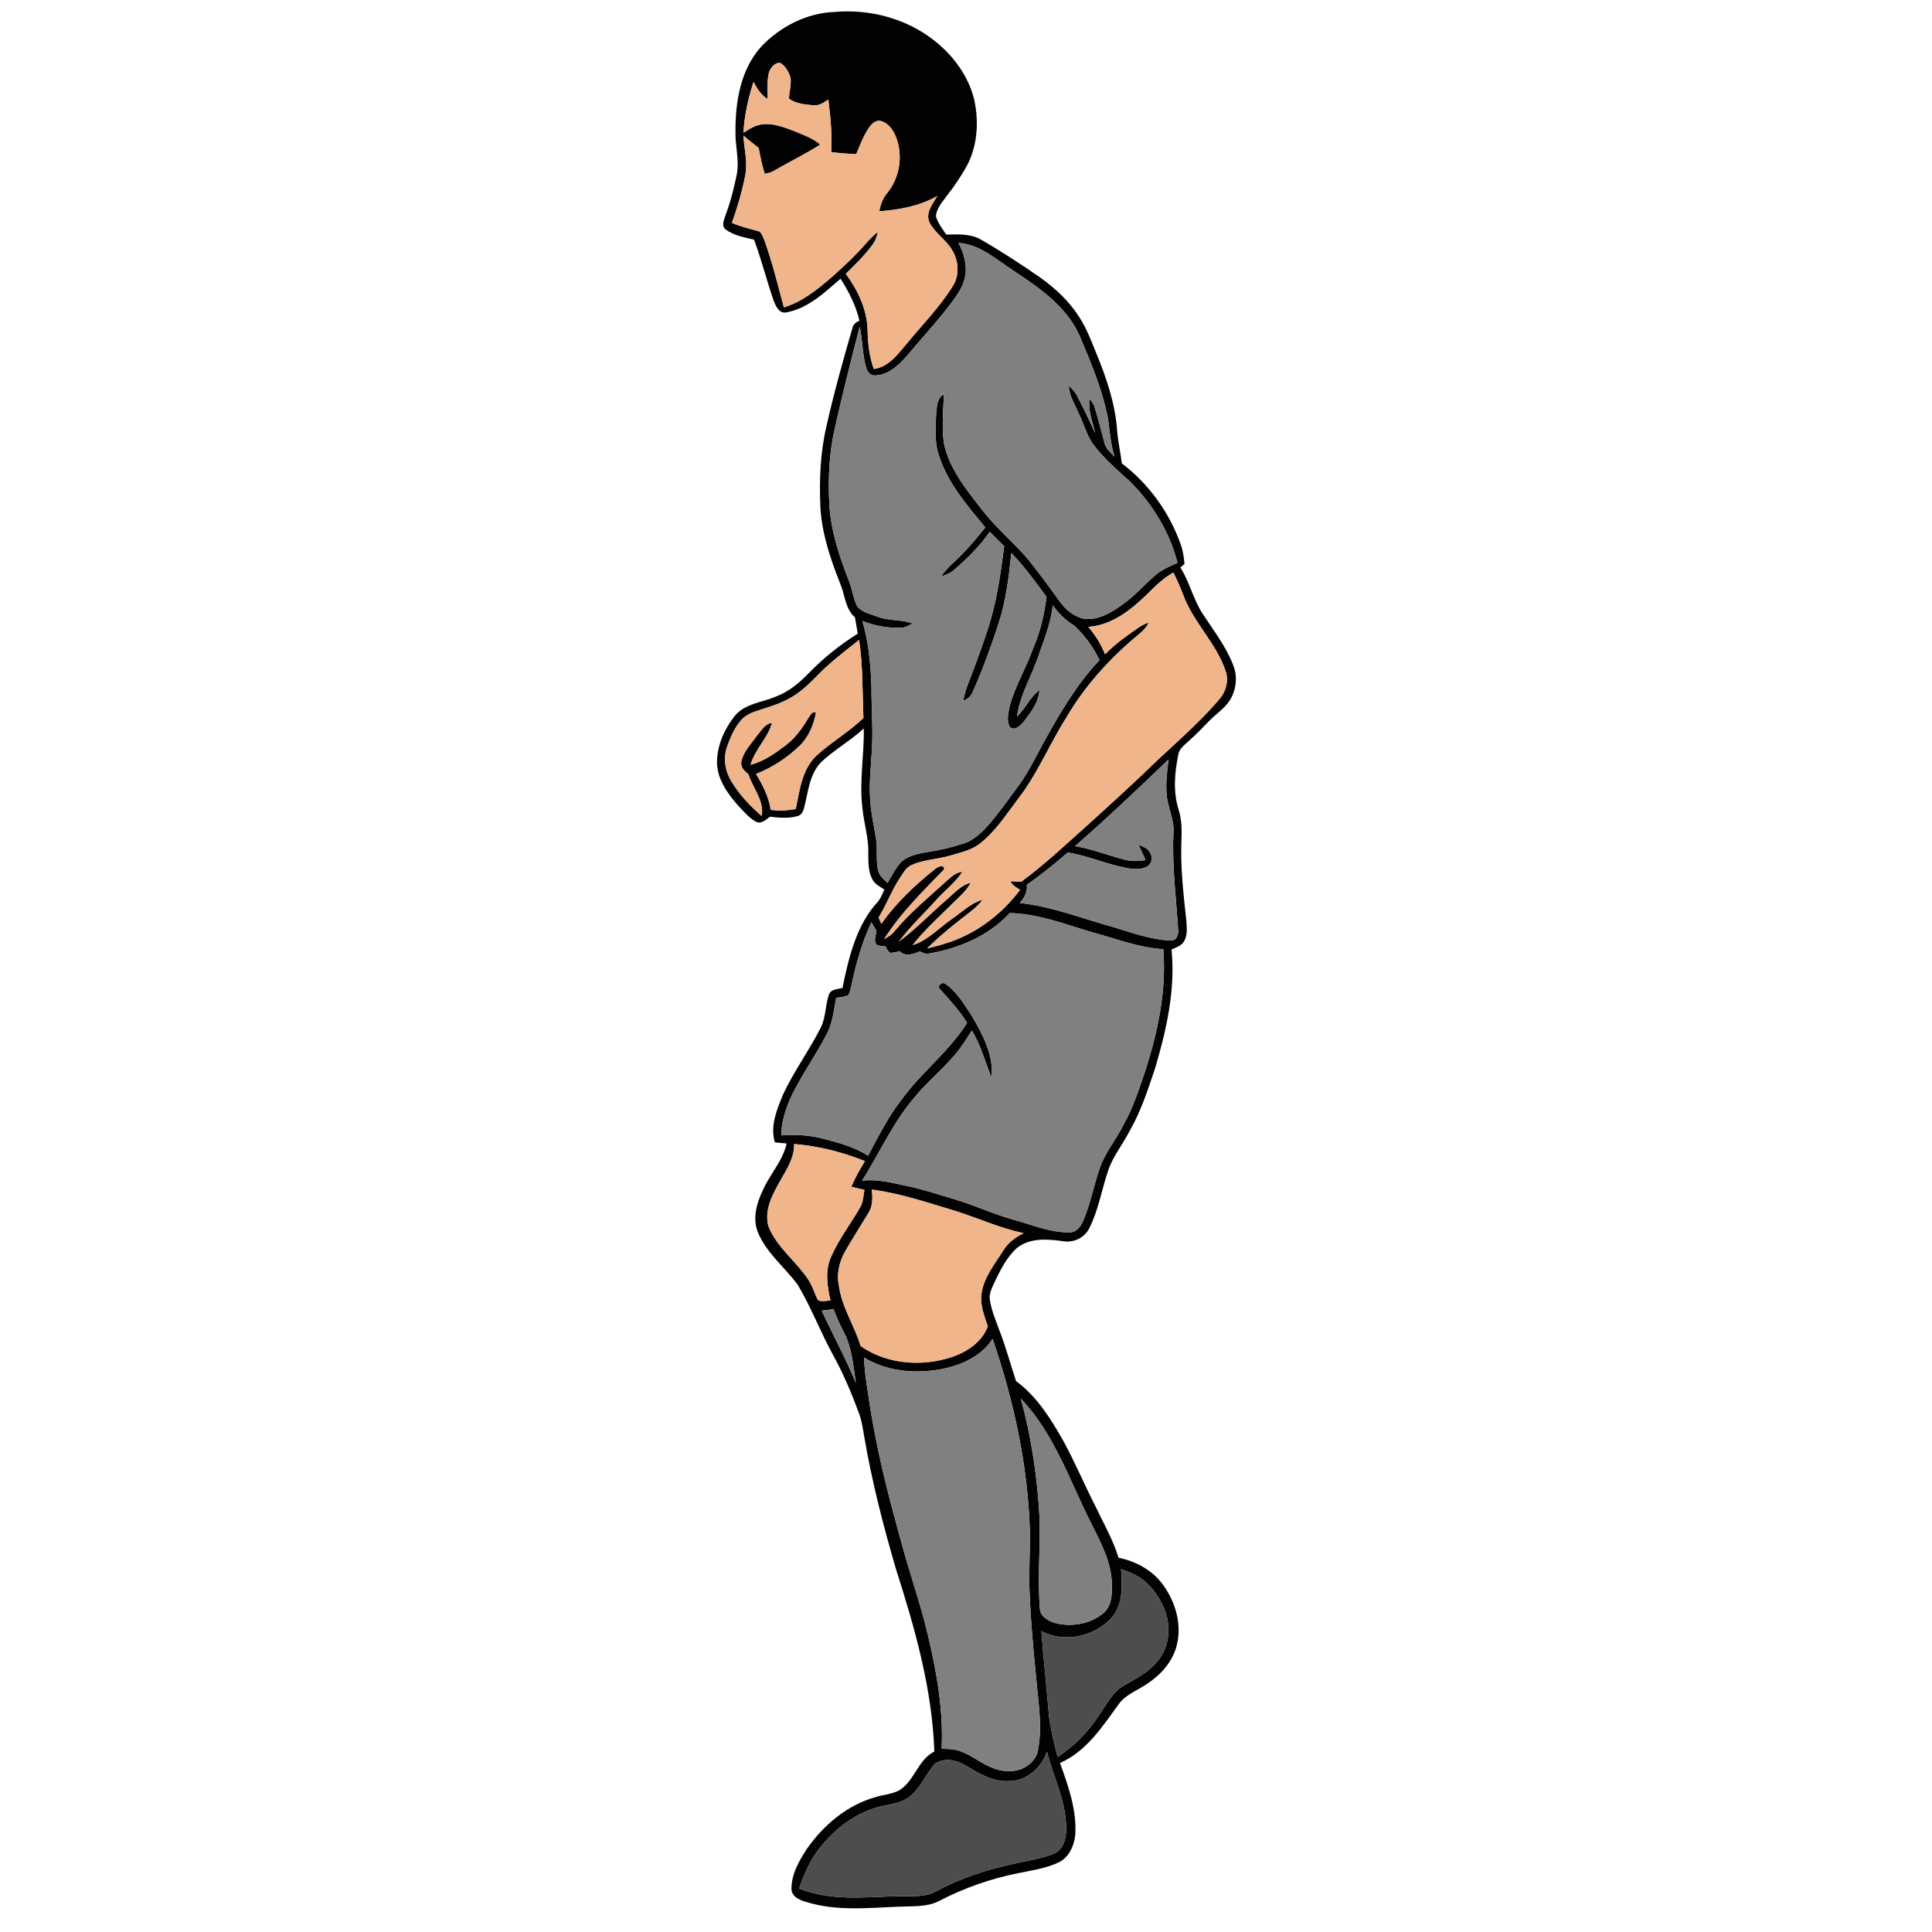 <?xml version="1.0" encoding="UTF-8" ?>
<!DOCTYPE svg PUBLIC "-//W3C//DTD SVG 1.1//EN" "http://www.w3.org/Graphics/SVG/1.1/DTD/svg11.dtd">
<svg width="1000pt" height="1000pt" viewBox="0 0 1000 1000" version="1.1" xmlns="http://www.w3.org/2000/svg">
	<g id="#020202ff">
		<path fill="#020202" opacity="1.00"
			d=" M 394.13 24.00 C 403.95 13.70 417.62 6.71 431.98 6.18 C 450.29 4.55 469.36 9.65 483.81 21.17 C 493.67 29.00 501.57 39.79 504.39 52.20 C 506.72 63.56 505.87 75.95 500.22 86.25 C 497.25 91.46 493.96 96.50 490.19 101.17 C 487.87 104.47 484.67 107.76 484.46 111.99 C 485.44 115.49 487.78 118.39 489.73 121.40 C 495.59 121.34 501.89 120.85 507.25 123.74 C 517.95 129.88 528.30 136.61 538.43 143.66 C 546.32 149.29 553.56 156.04 558.74 164.30 C 562.43 170.01 564.81 176.41 567.37 182.67 C 572.70 195.60 577.31 209.08 578.25 223.14 C 578.71 228.75 579.99 234.24 580.64 239.83 C 594.47 250.33 605.10 264.97 610.95 281.30 C 612.26 284.70 612.78 288.32 613.10 291.93 C 612.37 292.53 611.66 293.13 610.94 293.74 C 615.76 301.22 617.56 310.16 622.45 317.61 C 628.10 326.33 634.66 334.64 638.36 344.46 C 640.71 350.32 639.86 357.22 636.53 362.53 C 633.81 366.75 629.46 369.45 626.03 373.01 C 622.58 376.52 619.20 380.11 615.49 383.35 C 613.24 385.56 610.20 387.51 609.83 390.93 C 607.94 400.13 607.18 409.93 610.03 419.03 C 611.68 424.18 611.75 429.63 611.51 434.98 C 610.91 449.05 612.60 463.08 614.10 477.04 C 614.28 480.56 614.76 484.54 612.60 487.60 C 611.19 489.76 608.55 490.42 606.37 491.48 C 608.47 512.29 603.77 533.08 597.88 552.91 C 594.15 564.06 590.51 575.36 584.59 585.59 C 581.10 592.40 576.10 598.45 573.62 605.77 C 570.22 615.72 568.60 626.34 563.79 635.77 C 561.31 640.79 555.50 643.44 550.05 642.42 C 542.00 641.27 532.84 640.61 526.14 646.13 C 520.98 650.94 517.77 657.40 514.76 663.68 C 513.46 666.62 511.73 669.71 512.39 673.06 C 513.24 678.47 515.48 683.54 517.32 688.68 C 520.64 697.24 523.02 706.13 525.90 714.86 C 536.63 722.69 543.84 734.30 550.31 745.69 C 556.43 756.84 561.34 768.60 567.14 779.92 C 571.28 788.62 576.13 797.03 578.96 806.30 C 588.10 808.11 596.89 812.97 602.29 820.72 C 608.63 829.65 611.92 841.32 608.96 852.10 C 606.76 860.37 600.65 867.02 593.63 871.63 C 588.53 875.13 582.19 877.22 578.65 882.62 C 570.38 894.05 562.09 906.67 548.65 912.51 C 552.98 924.51 557.45 936.96 556.55 949.93 C 555.89 955.69 553.00 961.93 547.34 964.26 C 540.96 967.10 534.00 968.15 527.21 969.51 C 512.88 972.36 498.95 977.23 486.00 983.98 C 481.69 986.23 476.75 986.56 472.00 986.72 C 454.36 986.89 436.35 989.81 419.06 984.97 C 415.33 983.92 410.23 982.62 409.65 978.05 C 409.52 970.21 413.60 963.10 417.79 956.75 C 426.41 944.50 438.64 934.21 453.27 930.16 C 457.37 928.89 461.83 928.66 465.64 926.56 C 473.45 921.59 475.16 910.83 483.60 906.59 C 482.53 874.26 473.58 842.91 463.80 812.29 C 457.11 789.52 451.21 766.49 447.23 743.08 C 446.55 739.14 446.01 735.14 444.57 731.40 C 440.72 720.99 436.40 710.73 431.01 701.01 C 424.56 689.23 419.82 676.57 412.92 665.04 C 406.18 655.83 396.59 648.53 392.23 637.69 C 389.39 630.49 391.70 622.60 394.90 615.94 C 398.55 607.68 405.18 600.86 407.17 591.86 C 405.13 591.68 403.11 591.51 401.09 591.30 C 398.52 583.04 401.98 574.64 405.08 567.04 C 410.64 554.77 418.78 543.91 424.82 531.89 C 427.48 526.60 427.14 520.47 428.98 514.95 C 429.99 511.95 433.48 511.96 436.05 511.41 C 439.31 495.54 443.22 478.64 454.64 466.45 C 456.01 464.63 456.79 462.47 457.75 460.43 C 455.35 458.88 452.52 457.51 451.33 454.74 C 448.81 449.53 449.62 443.62 449.38 438.04 C 448.90 431.33 446.99 424.82 446.39 418.12 C 444.65 404.44 447.38 390.75 447.08 377.05 C 440.26 383.39 432.02 387.96 425.21 394.30 C 418.83 400.65 418.34 410.20 416.12 418.43 C 415.68 420.22 414.60 422.05 412.65 422.45 C 408.05 423.72 403.21 423.26 398.53 422.73 C 396.50 424.21 394.22 426.61 391.47 425.42 C 387.89 423.56 385.28 420.32 382.51 417.47 C 376.70 410.96 370.95 403.17 371.12 394.02 C 371.33 385.41 375.07 377.08 380.42 370.44 C 385.70 364.11 394.47 363.63 401.58 360.55 C 408.20 358.10 413.71 353.50 418.56 348.49 C 426.14 340.63 434.74 333.77 443.98 327.97 C 443.51 325.15 443.03 322.33 442.51 319.52 C 437.39 315.10 437.43 307.96 434.91 302.15 C 429.86 289.44 425.41 276.26 424.62 262.50 C 424.00 248.45 424.58 234.23 427.79 220.49 C 431.62 203.50 436.29 186.71 441.16 169.99 C 441.44 167.92 443.10 166.79 444.85 165.97 C 443.03 158.17 439.34 150.99 435.07 144.27 C 426.78 151.45 418.18 159.67 407.00 161.70 C 403.28 162.48 401.51 158.40 400.44 155.61 C 396.81 145.17 394.17 134.40 390.29 124.04 C 385.19 122.82 379.68 121.92 375.43 118.64 C 373.26 116.76 374.82 113.80 375.46 111.58 C 378.04 104.75 379.84 97.67 381.31 90.53 C 382.83 83.02 380.46 75.49 380.67 67.94 C 380.63 52.49 383.34 35.82 394.13 24.00 M 397.96 37.77 C 396.88 42.16 397.55 46.74 397.21 51.21 C 393.91 49.10 391.80 45.79 390.01 42.40 C 387.33 50.95 385.23 59.74 384.84 68.72 C 387.90 66.71 391.13 64.62 394.88 64.31 C 400.54 63.69 405.94 65.94 411.14 67.86 C 415.79 69.81 420.69 71.48 424.56 74.84 C 416.76 79.84 408.40 83.85 400.41 88.51 C 399.01 89.36 397.38 89.65 395.79 89.92 C 394.42 85.55 393.55 81.05 392.67 76.57 C 390.00 74.49 387.36 72.35 384.77 70.18 C 385.19 76.80 386.97 83.43 385.88 90.07 C 384.29 98.69 381.75 107.09 378.86 115.35 C 383.45 117.42 388.39 118.42 393.18 119.86 C 394.48 121.09 395.01 122.87 395.69 124.49 C 399.78 135.79 402.59 147.49 405.73 159.08 C 415.25 156.23 423.06 149.86 430.45 143.47 C 436.82 137.83 443.04 132.00 448.62 125.57 C 450.34 123.54 452.24 121.65 454.38 120.06 C 453.82 122.38 453.14 124.73 451.64 126.64 C 447.58 132.14 442.68 136.95 437.80 141.73 C 444.05 150.24 448.81 160.26 449.08 170.99 C 449.19 177.76 449.97 184.58 452.28 190.98 C 459.55 190.04 464.28 183.93 468.66 178.69 C 476.88 168.54 486.26 159.24 493.15 148.08 C 496.83 142.42 496.19 134.87 492.72 129.28 C 489.54 123.94 483.81 120.58 481.01 114.99 C 478.94 110.08 482.79 105.47 485.14 101.47 C 476.03 106.62 465.47 108.66 455.12 109.34 C 455.72 105.97 456.89 102.68 459.11 100.04 C 465.82 91.94 467.59 80.12 463.56 70.42 C 462.12 67.06 459.72 63.63 455.99 62.67 C 453.39 61.87 451.27 64.06 449.89 65.95 C 446.95 70.19 445.17 75.09 443.18 79.81 C 438.84 79.59 434.51 79.30 430.21 78.71 C 430.81 69.61 429.83 60.51 428.73 51.49 C 426.45 53.10 423.96 54.79 421.02 54.47 C 416.70 54.13 412.01 53.71 408.39 51.12 C 408.41 47.43 409.76 43.77 409.12 40.09 C 408.19 37.17 406.58 34.25 403.92 32.59 C 400.93 32.28 398.66 35.14 397.96 37.77 M 496.12 125.75 C 499.17 131.45 500.92 138.14 499.25 144.55 C 497.58 150.45 493.55 155.25 489.90 160.04 C 483.32 168.37 476.11 176.18 469.31 184.32 C 465.06 189.13 459.78 194.17 452.97 194.34 C 450.37 194.56 448.73 192.14 448.20 189.91 C 446.33 183.10 446.50 175.96 444.97 169.09 C 440.56 186.32 436.18 203.56 432.28 220.91 C 429.18 234.03 428.56 247.63 429.27 261.06 C 430.04 274.71 434.40 287.81 439.32 300.46 C 441.23 304.88 441.53 309.91 443.88 314.14 C 446.71 317.17 451.05 317.98 454.80 319.37 C 460.47 321.44 466.73 320.57 472.37 322.73 C 470.66 323.53 469.03 324.71 467.09 324.82 C 460.04 325.32 452.96 323.98 446.39 321.44 C 449.68 332.65 450.74 344.36 451.07 355.99 C 451.04 366.32 451.90 376.66 451.36 386.99 C 450.91 396.30 449.64 405.62 450.49 414.94 C 450.93 421.45 452.43 427.81 453.45 434.24 C 454.34 439.74 453.21 445.41 454.62 450.85 C 455.25 453.50 457.60 455.14 459.38 457.01 C 461.73 453.20 463.61 448.97 466.84 445.79 C 470.82 442.50 476.14 441.68 481.08 440.83 C 487.11 439.96 493.02 438.43 498.82 436.57 C 503.87 434.96 507.82 431.17 511.32 427.33 C 516.97 420.89 521.87 413.83 526.98 406.96 C 532.81 399.09 536.83 390.13 541.66 381.66 C 549.49 367.50 557.95 353.48 569.11 341.65 C 565.90 335.03 561.51 328.94 556.13 323.94 C 551.71 321.16 547.86 317.60 544.93 313.26 C 544.01 322.42 540.41 330.99 537.46 339.63 C 533.93 350.09 527.90 359.76 526.40 370.86 C 530.82 366.75 533.06 360.74 538.04 357.22 C 537.62 363.62 533.47 368.87 529.72 373.76 C 528.05 375.64 525.26 378.50 522.71 376.34 C 520.77 373.03 521.94 368.91 522.63 365.39 C 525.53 354.81 531.38 345.36 534.95 335.02 C 538.56 326.73 540.53 317.88 541.68 308.95 C 535.94 301.14 530.26 293.25 523.47 286.30 C 522.21 298.57 520.72 310.91 516.88 322.68 C 513.01 334.53 508.74 346.27 503.69 357.67 C 502.82 360.04 501.09 361.91 498.61 362.63 C 499.39 357.36 501.70 352.54 503.53 347.58 C 506.70 338.91 509.98 330.27 512.59 321.40 C 516.30 308.79 518.05 295.72 519.77 282.72 C 517.29 280.24 514.79 277.77 512.31 275.30 C 507.16 282.66 500.74 289.05 493.95 294.89 C 492.03 296.65 489.58 297.62 487.12 298.35 C 490.04 293.93 494.30 290.70 497.92 286.90 C 502.28 282.57 506.09 277.73 509.98 272.99 C 500.62 261.68 490.63 250.16 486.04 235.96 C 483.50 228.62 484.18 220.76 484.62 213.16 C 484.99 209.85 485.16 205.75 488.59 204.09 C 488.19 212.42 487.48 220.83 488.52 229.15 C 491.15 242.25 499.81 252.93 507.81 263.22 C 514.49 272.09 523.02 279.29 530.43 287.52 C 536.93 295.16 542.72 303.36 548.63 311.46 C 551.62 315.60 555.90 319.13 560.96 320.26 C 568.41 321.18 575.22 317.13 581.00 312.90 C 587.03 308.68 591.88 303.11 597.36 298.27 C 600.86 295.11 605.20 293.20 609.45 291.29 C 605.39 275.33 596.47 260.74 584.80 249.19 C 578.32 243.33 571.65 237.57 566.30 230.62 C 562.61 225.81 561.14 219.84 558.57 214.46 C 556.52 209.63 553.40 205.06 553.21 199.65 C 554.83 201.09 556.39 202.68 557.37 204.64 C 560.75 211.04 563.84 217.58 566.88 224.15 C 565.46 218.32 563.17 212.51 563.88 206.41 C 564.83 207.63 565.97 208.81 566.45 210.33 C 568.43 216.58 569.98 222.96 571.69 229.29 C 572.36 232.29 574.90 234.22 576.86 236.37 C 574.94 230.11 574.37 223.59 573.57 217.13 C 570.70 201.91 564.60 187.56 558.61 173.37 C 551.81 158.52 537.92 148.98 524.75 140.24 C 515.79 134.44 507.31 126.47 496.12 125.75 M 593.66 307.67 C 585.33 315.77 575.36 323.67 563.29 324.47 C 566.98 328.67 569.89 333.49 571.98 338.67 C 577.20 333.21 583.42 328.92 589.60 324.65 C 591.14 323.59 592.85 322.85 594.60 322.20 C 593.41 324.67 591.52 326.67 589.40 328.35 C 574.58 340.62 561.41 355.08 551.73 371.77 C 543.02 385.54 536.87 400.87 526.77 413.75 C 520.80 421.65 515.35 430.21 507.48 436.41 C 502.98 440.12 497.12 441.27 491.67 442.89 C 485.11 444.87 478.00 444.87 471.73 447.81 C 468.79 449.12 467.35 452.15 465.65 454.68 C 461.41 461.08 458.82 468.38 454.77 474.89 C 455.23 475.98 455.69 477.07 456.15 478.17 C 463.83 467.32 473.58 458.10 483.94 449.85 C 485.19 448.79 488.68 446.99 488.70 449.98 C 477.66 461.33 466.14 472.60 457.64 486.06 C 459.59 484.96 461.59 483.83 462.97 482.01 C 470.82 472.51 480.41 464.69 489.47 456.40 C 492.04 454.23 494.53 451.46 498.13 451.26 C 494.39 457.02 488.72 461.12 484.23 466.24 C 477.93 473.27 470.92 479.70 465.35 487.35 C 474.00 480.81 481.60 472.97 489.76 465.83 C 493.73 462.56 497.18 458.17 502.41 456.93 C 500.06 461.52 495.91 464.72 492.36 468.32 C 485.52 475.11 478.30 481.57 472.37 489.20 C 480.32 486.72 485.96 480.29 492.65 475.69 C 497.81 472.16 502.42 467.48 508.55 465.68 C 506.01 469.41 502.21 471.93 498.74 474.70 C 492.21 479.78 485.76 484.98 479.95 490.88 C 483.05 490.16 486.14 489.36 489.17 488.38 C 504.71 483.72 518.30 473.48 527.98 460.58 C 526.10 459.34 523.94 458.32 522.97 456.16 C 524.82 456.19 526.68 456.28 528.54 456.41 C 534.48 452.12 540.02 447.33 545.59 442.58 C 560.90 428.92 576.18 415.20 591.11 401.12 C 604.50 387.82 619.34 375.93 631.52 361.43 C 634.68 357.57 636.05 352.23 634.40 347.43 C 629.60 332.90 617.65 322.18 612.40 307.88 C 610.90 303.95 609.20 300.11 607.34 296.34 C 602.13 299.28 597.83 303.45 593.66 307.67 M 429.51 343.53 C 423.62 348.61 418.73 354.81 412.29 359.24 C 406.67 363.19 400.06 365.35 393.56 367.38 C 389.99 368.51 386.22 369.77 383.68 372.69 C 380.19 376.64 378.06 381.59 376.33 386.52 C 374.23 392.40 375.33 399.08 378.52 404.36 C 382.62 411.25 388.25 417.10 394.25 422.37 C 395.71 414.39 389.59 407.95 387.36 400.75 C 385.32 399.11 383.04 396.97 383.76 394.05 C 384.86 388.87 388.82 385.01 391.77 380.81 C 394.02 378.23 395.86 374.64 399.60 374.09 C 397.49 382.13 390.65 387.86 388.50 395.85 C 395.32 394.10 401.17 389.93 406.70 385.73 C 411.68 381.94 415.37 376.81 418.50 371.46 C 419.47 370.27 420.33 367.94 422.33 368.76 C 421.24 375.36 418.40 381.85 413.43 386.45 C 407.06 392.50 399.53 397.39 391.34 400.59 C 394.78 406.35 397.95 412.45 398.92 419.18 C 403.24 419.74 407.62 419.59 411.89 418.71 C 413.89 408.99 415.11 397.96 422.86 390.87 C 430.48 383.98 439.48 378.79 446.90 371.64 C 446.35 358.16 446.70 344.63 444.64 331.25 C 439.52 335.25 434.42 339.28 429.51 343.53 M 556.44 437.95 C 565.22 439.39 573.49 442.77 582.08 444.93 C 585.63 445.91 589.34 445.77 592.94 445.17 C 591.74 442.51 590.53 439.86 589.30 437.23 C 591.38 438.12 593.85 438.81 595.03 440.96 C 596.65 443.12 596.50 446.61 594.18 448.23 C 591.07 450.39 587.01 449.85 583.48 449.36 C 573.01 447.46 563.22 442.94 552.69 441.25 C 545.86 447.14 538.84 452.82 531.46 458.02 C 531.93 461.64 530.18 464.75 527.86 467.36 C 544.56 469.21 560.24 475.44 576.32 479.87 C 586.04 482.87 595.82 486.37 606.07 486.82 C 609.05 486.96 610.13 483.50 609.79 481.08 C 608.71 464.39 606.57 447.72 607.38 430.96 C 607.89 424.04 604.23 417.80 603.84 410.99 C 603.32 405.01 604.08 399.03 604.84 393.10 C 588.99 408.36 573.02 423.50 556.44 437.95 M 479.92 493.70 C 478.53 493.76 477.34 492.89 476.10 492.43 C 472.74 493.88 468.75 495.38 465.74 492.39 C 464.16 492.71 462.58 493.09 460.98 493.24 C 459.57 492.62 459.04 491.09 458.32 489.88 C 456.84 489.60 455.20 489.84 453.87 489.06 C 451.90 487.07 453.38 484.26 453.68 481.93 C 452.80 480.40 451.93 478.87 451.06 477.35 C 446.03 487.97 442.92 499.38 440.53 510.85 C 440.18 512.29 439.82 513.75 439.11 515.07 C 437.19 516.12 434.89 516.05 432.79 516.50 C 431.62 522.74 431.03 529.26 428.06 534.98 C 424.92 541.09 421.28 546.92 417.74 552.80 C 411.32 563.47 404.59 574.86 404.39 587.68 C 411.03 587.20 417.76 587.40 424.27 588.96 C 432.92 591.09 441.73 593.36 449.33 598.18 C 454.68 588.16 459.75 577.87 466.83 568.91 C 477.05 554.86 491.29 544.21 500.57 529.40 C 496.60 523.13 491.64 517.63 486.68 512.16 C 484.45 510.51 487.80 507.62 489.56 509.40 C 495.51 513.50 499.15 520.06 503.09 525.96 C 508.70 535.60 514.47 546.28 513.25 557.82 C 509.85 549.66 507.69 540.98 503.00 533.39 C 500.51 537.37 498.03 541.37 495.04 545.00 C 488.31 553.25 479.88 559.92 473.18 568.20 C 462.10 581.11 455.26 596.86 446.22 611.13 C 454.31 610.11 462.22 612.35 470.07 613.98 C 478.29 615.72 486.26 618.45 494.32 620.81 C 504.64 623.89 514.42 628.51 524.80 631.40 C 534.41 634.00 543.86 638.15 554.01 637.84 C 557.40 637.69 559.52 634.57 560.72 631.73 C 564.38 623.07 566.09 613.76 569.13 604.89 C 571.87 596.69 577.61 590.02 581.43 582.35 C 586.41 573.65 589.41 564.05 592.69 554.64 C 599.22 534.25 603.84 512.80 602.12 491.28 C 589.72 490.61 578.10 486.01 566.24 482.81 C 551.94 478.66 537.71 472.92 522.65 472.61 C 511.55 484.62 495.83 491.16 479.92 493.70 M 411.05 592.14 C 411.17 597.82 408.63 602.96 405.81 607.71 C 401.33 615.85 395.21 624.82 397.68 634.56 C 401.85 645.42 411.76 652.48 418.10 661.93 C 420.44 665.26 421.51 669.24 423.31 672.85 C 425.28 674.06 427.72 673.14 429.88 673.15 C 428.10 665.67 426.94 657.52 430.27 650.27 C 434.30 641.12 440.52 633.15 445.46 624.50 C 446.83 621.82 446.89 618.74 447.44 615.85 C 445.16 615.34 442.90 614.83 440.66 614.24 C 442.57 609.60 445.09 605.26 447.69 600.98 C 436.01 596.31 423.60 593.18 411.05 592.14 M 451.28 615.73 C 451.67 619.75 451.84 624.07 449.61 627.66 C 445.62 634.31 441.39 640.84 437.51 647.57 C 434.52 652.84 432.96 659.06 434.16 665.10 C 435.58 676.40 442.24 685.98 445.48 696.72 C 458.99 706.18 477.01 707.51 492.45 702.47 C 500.42 699.82 508.28 694.70 511.28 686.49 C 509.40 680.84 506.98 674.95 508.14 668.89 C 509.50 660.68 515.02 654.14 519.28 647.27 C 521.74 643.20 525.61 640.36 529.82 638.30 C 517.86 635.78 506.70 630.70 495.13 626.98 C 480.67 622.66 466.30 617.69 451.28 615.73 M 425.33 678.41 C 431.08 690.94 437.74 703.05 443.02 715.80 C 441.55 706.86 441.04 697.45 436.64 689.34 C 434.68 685.53 432.96 681.60 431.45 677.60 C 429.40 677.87 427.37 678.15 425.33 678.41 M 487.08 708.70 C 473.69 711.17 459.06 709.94 447.27 702.67 C 447.46 711.48 449.23 720.14 450.46 728.84 C 454.16 751.90 459.91 774.55 466.19 797.02 C 470.56 813.72 476.49 829.97 480.41 846.79 C 484.90 865.89 488.36 885.45 487.39 905.15 C 490.49 905.27 493.68 905.21 496.65 906.28 C 502.88 908.36 507.90 912.89 514.05 915.18 C 518.66 917.02 523.98 917.34 528.68 915.64 C 532.74 913.89 536.52 910.50 537.22 905.93 C 539.65 893.76 537.40 881.35 536.38 869.15 C 534.73 853.13 533.33 837.07 532.78 820.97 C 532.69 811.98 533.07 802.99 533.08 794.00 C 532.26 759.54 524.93 725.50 513.76 692.97 C 507.95 702.14 497.37 706.72 487.08 708.70 M 528.39 723.95 C 533.92 744.17 537.01 765.03 538.10 785.95 C 538.54 801.65 536.94 817.38 538.31 833.06 C 538.65 836.86 542.61 838.88 545.83 840.00 C 554.36 842.26 564.19 840.73 571.07 835.00 C 575.41 831.37 575.69 825.19 575.49 819.97 C 575.30 808.52 569.71 798.28 564.71 788.32 C 553.60 766.37 545.72 742.07 528.39 723.95 M 575.84 836.83 C 567.07 847.07 551.11 850.66 539.04 844.30 C 540.14 859.23 541.86 874.10 543.03 889.02 C 544.14 895.87 545.64 902.66 547.44 909.37 C 555.58 904.05 562.61 897.10 567.99 888.99 C 572.31 883.12 575.42 875.83 582.09 872.16 C 588.15 868.78 594.47 865.44 598.97 859.99 C 604.75 853.36 606.16 843.65 603.52 835.39 C 601.43 828.93 597.72 822.89 592.53 818.47 C 588.98 815.43 584.55 813.78 580.25 812.13 C 580.95 820.45 581.34 829.91 575.84 836.83 M 541.86 906.58 C 539.23 915.03 531.14 922.10 522.02 921.90 C 513.87 922.37 506.69 917.96 499.99 913.92 C 495.28 911.07 488.70 909.51 483.91 912.96 C 479.31 918.08 476.84 924.93 471.44 929.41 C 467.50 933.03 462.01 933.69 457.00 934.78 C 443.63 937.59 432.19 946.34 423.94 956.97 C 419.18 963.05 416.21 970.25 413.65 977.47 C 428.99 983.71 445.87 982.13 462.01 981.52 C 469.57 981.07 477.79 982.67 484.72 978.85 C 497.74 971.69 512.09 967.28 526.59 964.28 C 532.91 962.84 539.42 961.94 545.45 959.44 C 550.28 957.53 551.80 951.76 551.84 947.05 C 552.05 932.88 545.29 920.03 541.86 906.58 Z" />
	</g>
	<g id="#f0b58bff">
		<path fill="#f0b58b" opacity="1.00"
			d=" M 397.96 37.77 C 398.66 35.14 400.93 32.28 403.92 32.59 C 406.58 34.25 408.19 37.17 409.12 40.09 C 409.76 43.77 408.41 47.43 408.39 51.12 C 412.01 53.71 416.70 54.13 421.02 54.47 C 423.96 54.79 426.45 53.10 428.73 51.49 C 429.83 60.51 430.81 69.61 430.21 78.71 C 434.51 79.30 438.84 79.59 443.18 79.81 C 445.17 75.09 446.95 70.19 449.89 65.95 C 451.27 64.06 453.39 61.87 455.99 62.67 C 459.72 63.63 462.12 67.06 463.56 70.42 C 467.59 80.12 465.82 91.94 459.11 100.04 C 456.89 102.68 455.72 105.97 455.12 109.34 C 465.47 108.66 476.03 106.62 485.14 101.47 C 482.79 105.47 478.94 110.08 481.01 114.99 C 483.81 120.58 489.54 123.94 492.72 129.28 C 496.19 134.87 496.83 142.42 493.15 148.08 C 486.26 159.24 476.88 168.54 468.66 178.69 C 464.28 183.93 459.55 190.04 452.28 190.98 C 449.97 184.58 449.19 177.76 449.08 170.99 C 448.81 160.26 444.05 150.24 437.80 141.73 C 442.68 136.95 447.58 132.14 451.64 126.64 C 453.14 124.73 453.82 122.38 454.38 120.06 C 452.24 121.65 450.34 123.54 448.62 125.57 C 443.04 132.00 436.82 137.83 430.45 143.47 C 423.06 149.86 415.25 156.23 405.73 159.08 C 402.59 147.49 399.78 135.79 395.69 124.49 C 395.01 122.87 394.48 121.09 393.18 119.86 C 388.39 118.42 383.45 117.42 378.86 115.35 C 381.75 107.09 384.29 98.69 385.88 90.07 C 386.97 83.43 385.19 76.80 384.77 70.18 C 387.36 72.35 390.00 74.49 392.67 76.57 C 393.55 81.05 394.42 85.55 395.79 89.92 C 397.38 89.65 399.01 89.36 400.41 88.51 C 408.40 83.85 416.76 79.84 424.56 74.84 C 420.69 71.48 415.79 69.81 411.14 67.86 C 405.94 65.94 400.54 63.69 394.88 64.31 C 391.13 64.62 387.90 66.71 384.84 68.72 C 385.23 59.74 387.33 50.95 390.01 42.40 C 391.80 45.79 393.91 49.10 397.21 51.21 C 397.55 46.74 396.88 42.16 397.96 37.77 Z" />
		<path fill="#f0b58b" opacity="1.00"
			d=" M 593.66 307.67 C 597.83 303.45 602.13 299.28 607.34 296.34 C 609.20 300.11 610.90 303.95 612.40 307.88 C 617.65 322.18 629.60 332.90 634.40 347.43 C 636.05 352.23 634.68 357.57 631.52 361.43 C 619.34 375.93 604.50 387.82 591.11 401.12 C 576.18 415.20 560.90 428.92 545.59 442.58 C 540.02 447.33 534.48 452.12 528.54 456.41 C 526.68 456.28 524.82 456.19 522.97 456.16 C 523.94 458.32 526.10 459.34 527.98 460.58 C 518.30 473.48 504.71 483.72 489.17 488.38 C 486.14 489.36 483.05 490.16 479.95 490.88 C 485.76 484.98 492.21 479.78 498.74 474.70 C 502.21 471.93 506.01 469.41 508.55 465.68 C 502.42 467.48 497.81 472.16 492.65 475.69 C 485.96 480.29 480.32 486.72 472.37 489.20 C 478.30 481.57 485.52 475.11 492.36 468.32 C 495.91 464.72 500.06 461.52 502.41 456.93 C 497.18 458.17 493.73 462.56 489.76 465.83 C 481.60 472.97 474.00 480.81 465.35 487.35 C 470.92 479.70 477.93 473.27 484.23 466.24 C 488.72 461.12 494.39 457.02 498.13 451.26 C 494.53 451.46 492.04 454.23 489.47 456.40 C 480.41 464.69 470.82 472.51 462.97 482.01 C 461.59 483.83 459.59 484.96 457.64 486.06 C 466.14 472.60 477.66 461.33 488.70 449.98 C 488.68 446.99 485.19 448.79 483.94 449.85 C 473.58 458.10 463.83 467.32 456.15 478.17 C 455.69 477.07 455.23 475.98 454.77 474.89 C 458.82 468.38 461.41 461.08 465.65 454.68 C 467.35 452.15 468.79 449.12 471.73 447.81 C 478.00 444.87 485.11 444.87 491.67 442.89 C 497.12 441.27 502.98 440.12 507.48 436.41 C 515.35 430.21 520.80 421.65 526.77 413.75 C 536.87 400.87 543.02 385.54 551.73 371.77 C 561.41 355.08 574.58 340.62 589.40 328.35 C 591.52 326.67 593.41 324.67 594.60 322.20 C 592.85 322.85 591.14 323.59 589.60 324.65 C 583.42 328.92 577.20 333.21 571.98 338.67 C 569.89 333.49 566.98 328.67 563.29 324.47 C 575.36 323.67 585.33 315.77 593.66 307.67 Z" />
		<path fill="#f0b58b" opacity="1.00"
			d=" M 429.51 343.53 C 434.42 339.28 439.52 335.25 444.64 331.25 C 446.70 344.63 446.35 358.16 446.90 371.64 C 439.48 378.79 430.48 383.98 422.86 390.87 C 415.11 397.96 413.89 408.99 411.89 418.71 C 407.62 419.59 403.24 419.74 398.92 419.18 C 397.95 412.45 394.78 406.35 391.34 400.59 C 399.53 397.39 407.06 392.50 413.43 386.45 C 418.40 381.85 421.24 375.36 422.33 368.76 C 420.33 367.94 419.47 370.27 418.50 371.46 C 415.37 376.81 411.68 381.94 406.70 385.73 C 401.17 389.93 395.32 394.10 388.50 395.85 C 390.65 387.86 397.49 382.13 399.60 374.09 C 395.86 374.64 394.02 378.23 391.77 380.81 C 388.82 385.01 384.86 388.87 383.76 394.05 C 383.04 396.97 385.32 399.11 387.36 400.75 C 389.59 407.95 395.71 414.39 394.25 422.37 C 388.25 417.10 382.62 411.25 378.52 404.36 C 375.33 399.08 374.23 392.40 376.33 386.52 C 378.06 381.59 380.19 376.64 383.68 372.69 C 386.22 369.77 389.99 368.51 393.56 367.38 C 400.06 365.35 406.67 363.19 412.29 359.24 C 418.73 354.81 423.62 348.61 429.51 343.53 Z" />
		<path fill="#f0b58b" opacity="1.00"
			d=" M 411.05 592.14 C 423.60 593.18 436.01 596.31 447.69 600.98 C 445.09 605.26 442.57 609.60 440.66 614.24 C 442.90 614.83 445.16 615.34 447.44 615.85 C 446.89 618.74 446.83 621.82 445.46 624.50 C 440.52 633.15 434.30 641.12 430.27 650.27 C 426.94 657.52 428.10 665.67 429.88 673.15 C 427.72 673.14 425.28 674.06 423.31 672.85 C 421.51 669.24 420.44 665.26 418.10 661.93 C 411.76 652.48 401.85 645.42 397.68 634.56 C 395.21 624.82 401.33 615.85 405.81 607.71 C 408.63 602.96 411.17 597.82 411.05 592.14 Z" />
		<path fill="#f0b58b" opacity="1.00"
			d=" M 451.28 615.73 C 466.30 617.69 480.67 622.66 495.13 626.98 C 506.70 630.70 517.86 635.78 529.82 638.30 C 525.61 640.36 521.74 643.20 519.28 647.27 C 515.02 654.14 509.50 660.68 508.14 668.89 C 506.98 674.95 509.40 680.84 511.28 686.49 C 508.28 694.70 500.42 699.82 492.45 702.47 C 477.01 707.51 458.99 706.18 445.48 696.72 C 442.24 685.98 435.58 676.40 434.16 665.10 C 432.96 659.06 434.52 652.84 437.51 647.57 C 441.39 640.84 445.62 634.31 449.61 627.66 C 451.84 624.07 451.67 619.75 451.28 615.73 Z" />
	</g>
	<g id="#f11b27ff">
		<path fill="grey" opacity="1.00"
			d=" M 496.12 125.75 C 507.31 126.47 515.79 134.44 524.75 140.24 C 537.92 148.98 551.81 158.52 558.61 173.37 C 564.60 187.56 570.70 201.91 573.57 217.13 C 574.37 223.59 574.94 230.11 576.86 236.37 C 574.90 234.22 572.36 232.29 571.69 229.29 C 569.98 222.96 568.43 216.58 566.45 210.33 C 565.97 208.81 564.83 207.63 563.88 206.41 C 563.17 212.51 565.46 218.32 566.88 224.15 C 563.84 217.58 560.75 211.04 557.37 204.64 C 556.39 202.68 554.83 201.09 553.21 199.65 C 553.40 205.06 556.52 209.63 558.57 214.46 C 561.14 219.84 562.61 225.81 566.30 230.62 C 571.65 237.57 578.32 243.33 584.80 249.19 C 596.47 260.74 605.39 275.33 609.45 291.29 C 605.20 293.20 600.86 295.11 597.36 298.27 C 591.88 303.11 587.03 308.68 581.00 312.90 C 575.22 317.13 568.41 321.18 560.96 320.26 C 555.90 319.13 551.62 315.60 548.63 311.46 C 542.72 303.36 536.93 295.16 530.43 287.52 C 523.02 279.29 514.49 272.09 507.81 263.22 C 499.81 252.93 491.15 242.25 488.52 229.15 C 487.48 220.83 488.19 212.42 488.59 204.09 C 485.16 205.75 484.99 209.85 484.62 213.16 C 484.18 220.76 483.50 228.62 486.04 235.96 C 490.63 250.16 500.62 261.68 509.98 272.99 C 506.09 277.73 502.28 282.57 497.92 286.90 C 494.30 290.70 490.04 293.93 487.12 298.35 C 489.58 297.62 492.03 296.65 493.95 294.89 C 500.74 289.05 507.16 282.66 512.31 275.30 C 514.79 277.77 517.29 280.24 519.77 282.72 C 518.05 295.72 516.30 308.79 512.59 321.40 C 509.98 330.27 506.70 338.91 503.53 347.58 C 501.70 352.54 499.39 357.36 498.61 362.63 C 501.09 361.91 502.82 360.04 503.69 357.67 C 508.74 346.27 513.01 334.53 516.88 322.68 C 520.72 310.91 522.21 298.57 523.47 286.30 C 530.26 293.25 535.94 301.14 541.68 308.95 C 540.53 317.88 538.56 326.73 534.95 335.02 C 531.38 345.36 525.53 354.81 522.63 365.39 C 521.94 368.91 520.77 373.03 522.71 376.34 C 525.26 378.50 528.05 375.64 529.72 373.76 C 533.47 368.87 537.62 363.62 538.04 357.22 C 533.06 360.74 530.82 366.75 526.40 370.86 C 527.90 359.76 533.93 350.09 537.46 339.63 C 540.41 330.99 544.01 322.42 544.93 313.26 C 547.86 317.60 551.71 321.16 556.13 323.94 C 561.51 328.94 565.90 335.03 569.11 341.65 C 557.95 353.48 549.49 367.50 541.66 381.66 C 536.83 390.13 532.81 399.09 526.98 406.96 C 521.87 413.83 516.97 420.89 511.32 427.33 C 507.82 431.17 503.87 434.96 498.82 436.57 C 493.02 438.43 487.11 439.96 481.08 440.83 C 476.14 441.68 470.82 442.50 466.84 445.79 C 463.61 448.97 461.73 453.20 459.38 457.01 C 457.60 455.14 455.25 453.50 454.62 450.85 C 453.21 445.41 454.34 439.74 453.45 434.24 C 452.43 427.81 450.93 421.45 450.49 414.94 C 449.64 405.62 450.91 396.30 451.36 386.99 C 451.90 376.66 451.04 366.32 451.07 355.99 C 450.74 344.36 449.68 332.65 446.39 321.44 C 452.96 323.98 460.04 325.32 467.09 324.82 C 469.03 324.71 470.66 323.53 472.37 322.73 C 466.73 320.57 460.47 321.44 454.80 319.37 C 451.05 317.98 446.71 317.17 443.88 314.14 C 441.53 309.91 441.23 304.88 439.32 300.46 C 434.40 287.81 430.04 274.71 429.27 261.06 C 428.56 247.63 429.18 234.03 432.28 220.91 C 436.18 203.56 440.56 186.32 444.97 169.09 C 446.50 175.96 446.33 183.10 448.20 189.91 C 448.73 192.14 450.37 194.56 452.97 194.34 C 459.78 194.17 465.06 189.13 469.31 184.32 C 476.11 176.18 483.32 168.37 489.90 160.04 C 493.55 155.25 497.58 150.45 499.25 144.55 C 500.92 138.14 499.17 131.45 496.12 125.75 Z" />
		<path fill="grey" opacity="1.00"
			d=" M 556.44 437.95 C 573.02 423.50 588.99 408.36 604.84 393.10 C 604.08 399.03 603.32 405.01 603.84 410.99 C 604.23 417.80 607.89 424.04 607.38 430.96 C 606.57 447.72 608.71 464.39 609.79 481.08 C 610.13 483.50 609.05 486.96 606.07 486.82 C 595.82 486.37 586.04 482.87 576.32 479.87 C 560.24 475.44 544.56 469.21 527.86 467.36 C 530.18 464.75 531.93 461.64 531.46 458.02 C 538.84 452.82 545.86 447.14 552.69 441.25 C 563.22 442.94 573.01 447.46 583.48 449.36 C 587.01 449.85 591.07 450.39 594.18 448.23 C 596.50 446.61 596.65 443.12 595.03 440.96 C 593.85 438.81 591.38 438.12 589.30 437.23 C 590.53 439.86 591.74 442.51 592.94 445.17 C 589.34 445.77 585.63 445.91 582.08 444.93 C 573.49 442.77 565.22 439.39 556.44 437.95 Z" />
	</g>
	<g id="#2b3dcdff">
		<path fill="grey" opacity="1.00"
			d=" M 479.92 493.70 C 495.83 491.16 511.55 484.62 522.65 472.61 C 537.71 472.92 551.94 478.66 566.24 482.81 C 578.10 486.01 589.72 490.61 602.12 491.28 C 603.84 512.80 599.22 534.25 592.69 554.64 C 589.41 564.05 586.41 573.65 581.43 582.35 C 577.61 590.02 571.87 596.69 569.13 604.89 C 566.09 613.76 564.38 623.07 560.72 631.73 C 559.52 634.57 557.40 637.69 554.01 637.84 C 543.86 638.15 534.41 634.00 524.80 631.40 C 514.42 628.51 504.64 623.89 494.32 620.81 C 486.26 618.45 478.29 615.72 470.07 613.98 C 462.22 612.35 454.31 610.11 446.22 611.13 C 455.26 596.86 462.10 581.11 473.18 568.20 C 479.88 559.92 488.31 553.25 495.04 545.00 C 498.03 541.37 500.51 537.37 503.00 533.39 C 507.69 540.98 509.85 549.66 513.25 557.82 C 514.47 546.28 508.70 535.60 503.09 525.96 C 499.15 520.06 495.51 513.50 489.56 509.40 C 487.80 507.62 484.45 510.51 486.68 512.16 C 491.64 517.63 496.60 523.13 500.57 529.40 C 491.29 544.21 477.05 554.86 466.83 568.91 C 459.75 577.87 454.68 588.16 449.33 598.18 C 441.73 593.36 432.92 591.09 424.27 588.96 C 417.76 587.40 411.03 587.20 404.39 587.68 C 404.59 574.86 411.32 563.47 417.74 552.80 C 421.28 546.92 424.92 541.09 428.06 534.98 C 431.03 529.26 431.62 522.74 432.79 516.50 C 434.89 516.05 437.19 516.12 439.11 515.07 C 439.82 513.75 440.18 512.29 440.53 510.85 C 442.92 499.38 446.03 487.97 451.06 477.35 C 451.93 478.87 452.80 480.40 453.68 481.93 C 453.38 484.26 451.90 487.07 453.87 489.06 C 455.20 489.84 456.84 489.60 458.32 489.88 C 459.04 491.09 459.57 492.62 460.98 493.24 C 462.58 493.09 464.16 492.71 465.74 492.39 C 468.75 495.38 472.74 493.88 476.10 492.43 C 477.34 492.89 478.53 493.76 479.92 493.70 Z" />
		<path fill="grey" opacity="1.00"
			d=" M 425.33 678.41 C 427.37 678.15 429.40 677.87 431.45 677.60 C 432.96 681.60 434.68 685.53 436.64 689.34 C 441.04 697.45 441.55 706.86 443.02 715.80 C 437.74 703.05 431.08 690.94 425.33 678.41 Z" />
		<path fill="grey" opacity="1.00"
			d=" M 487.08 708.70 C 497.37 706.72 507.95 702.14 513.76 692.97 C 524.93 725.50 532.26 759.54 533.08 794.00 C 533.07 802.99 532.69 811.98 532.78 820.97 C 533.33 837.07 534.73 853.13 536.38 869.15 C 537.40 881.35 539.65 893.76 537.22 905.93 C 536.52 910.50 532.74 913.89 528.68 915.64 C 523.98 917.34 518.66 917.02 514.05 915.18 C 507.90 912.89 502.88 908.36 496.65 906.28 C 493.68 905.21 490.49 905.27 487.39 905.15 C 488.36 885.45 484.90 865.89 480.41 846.79 C 476.49 829.97 470.56 813.72 466.19 797.02 C 459.91 774.55 454.16 751.90 450.46 728.84 C 449.23 720.14 447.46 711.48 447.27 702.67 C 459.06 709.94 473.69 711.17 487.08 708.70 Z" />
		<path fill="grey" opacity="1.00"
			d=" M 528.39 723.95 C 545.72 742.07 553.60 766.37 564.71 788.32 C 569.71 798.28 575.30 808.52 575.49 819.97 C 575.69 825.19 575.41 831.37 571.07 835.00 C 564.19 840.73 554.36 842.26 545.83 840.00 C 542.61 838.88 538.65 836.86 538.31 833.06 C 536.94 817.38 538.54 801.65 538.10 785.95 C 537.01 765.03 533.92 744.17 528.39 723.95 Z" />
	</g>
	<g id="#4d4d4dff">
		<path fill="#4d4d4d" opacity="1.00"
			d=" M 575.84 836.83 C 581.34 829.91 580.95 820.45 580.25 812.13 C 584.55 813.78 588.98 815.43 592.53 818.47 C 597.72 822.89 601.43 828.93 603.52 835.39 C 606.16 843.65 604.75 853.36 598.97 859.99 C 594.47 865.44 588.15 868.78 582.09 872.16 C 575.42 875.83 572.31 883.12 567.99 888.99 C 562.61 897.10 555.58 904.05 547.44 909.37 C 545.64 902.66 544.14 895.87 543.03 889.02 C 541.86 874.10 540.14 859.23 539.04 844.30 C 551.11 850.66 567.07 847.07 575.84 836.83 Z" />
		<path fill="#4d4d4d" opacity="1.00"
			d=" M 541.86 906.58 C 545.29 920.03 552.05 932.88 551.84 947.05 C 551.80 951.76 550.28 957.53 545.45 959.44 C 539.42 961.94 532.91 962.84 526.59 964.28 C 512.09 967.28 497.74 971.69 484.72 978.85 C 477.79 982.67 469.57 981.07 462.01 981.52 C 445.87 982.13 428.99 983.71 413.65 977.47 C 416.21 970.25 419.18 963.05 423.94 956.97 C 432.19 946.34 443.63 937.59 457.00 934.78 C 462.01 933.69 467.50 933.03 471.44 929.41 C 476.84 924.93 479.31 918.08 483.91 912.96 C 488.70 909.51 495.28 911.07 499.99 913.92 C 506.69 917.96 513.87 922.37 522.02 921.90 C 531.14 922.10 539.23 915.03 541.86 906.58 Z" />
	</g>
</svg>